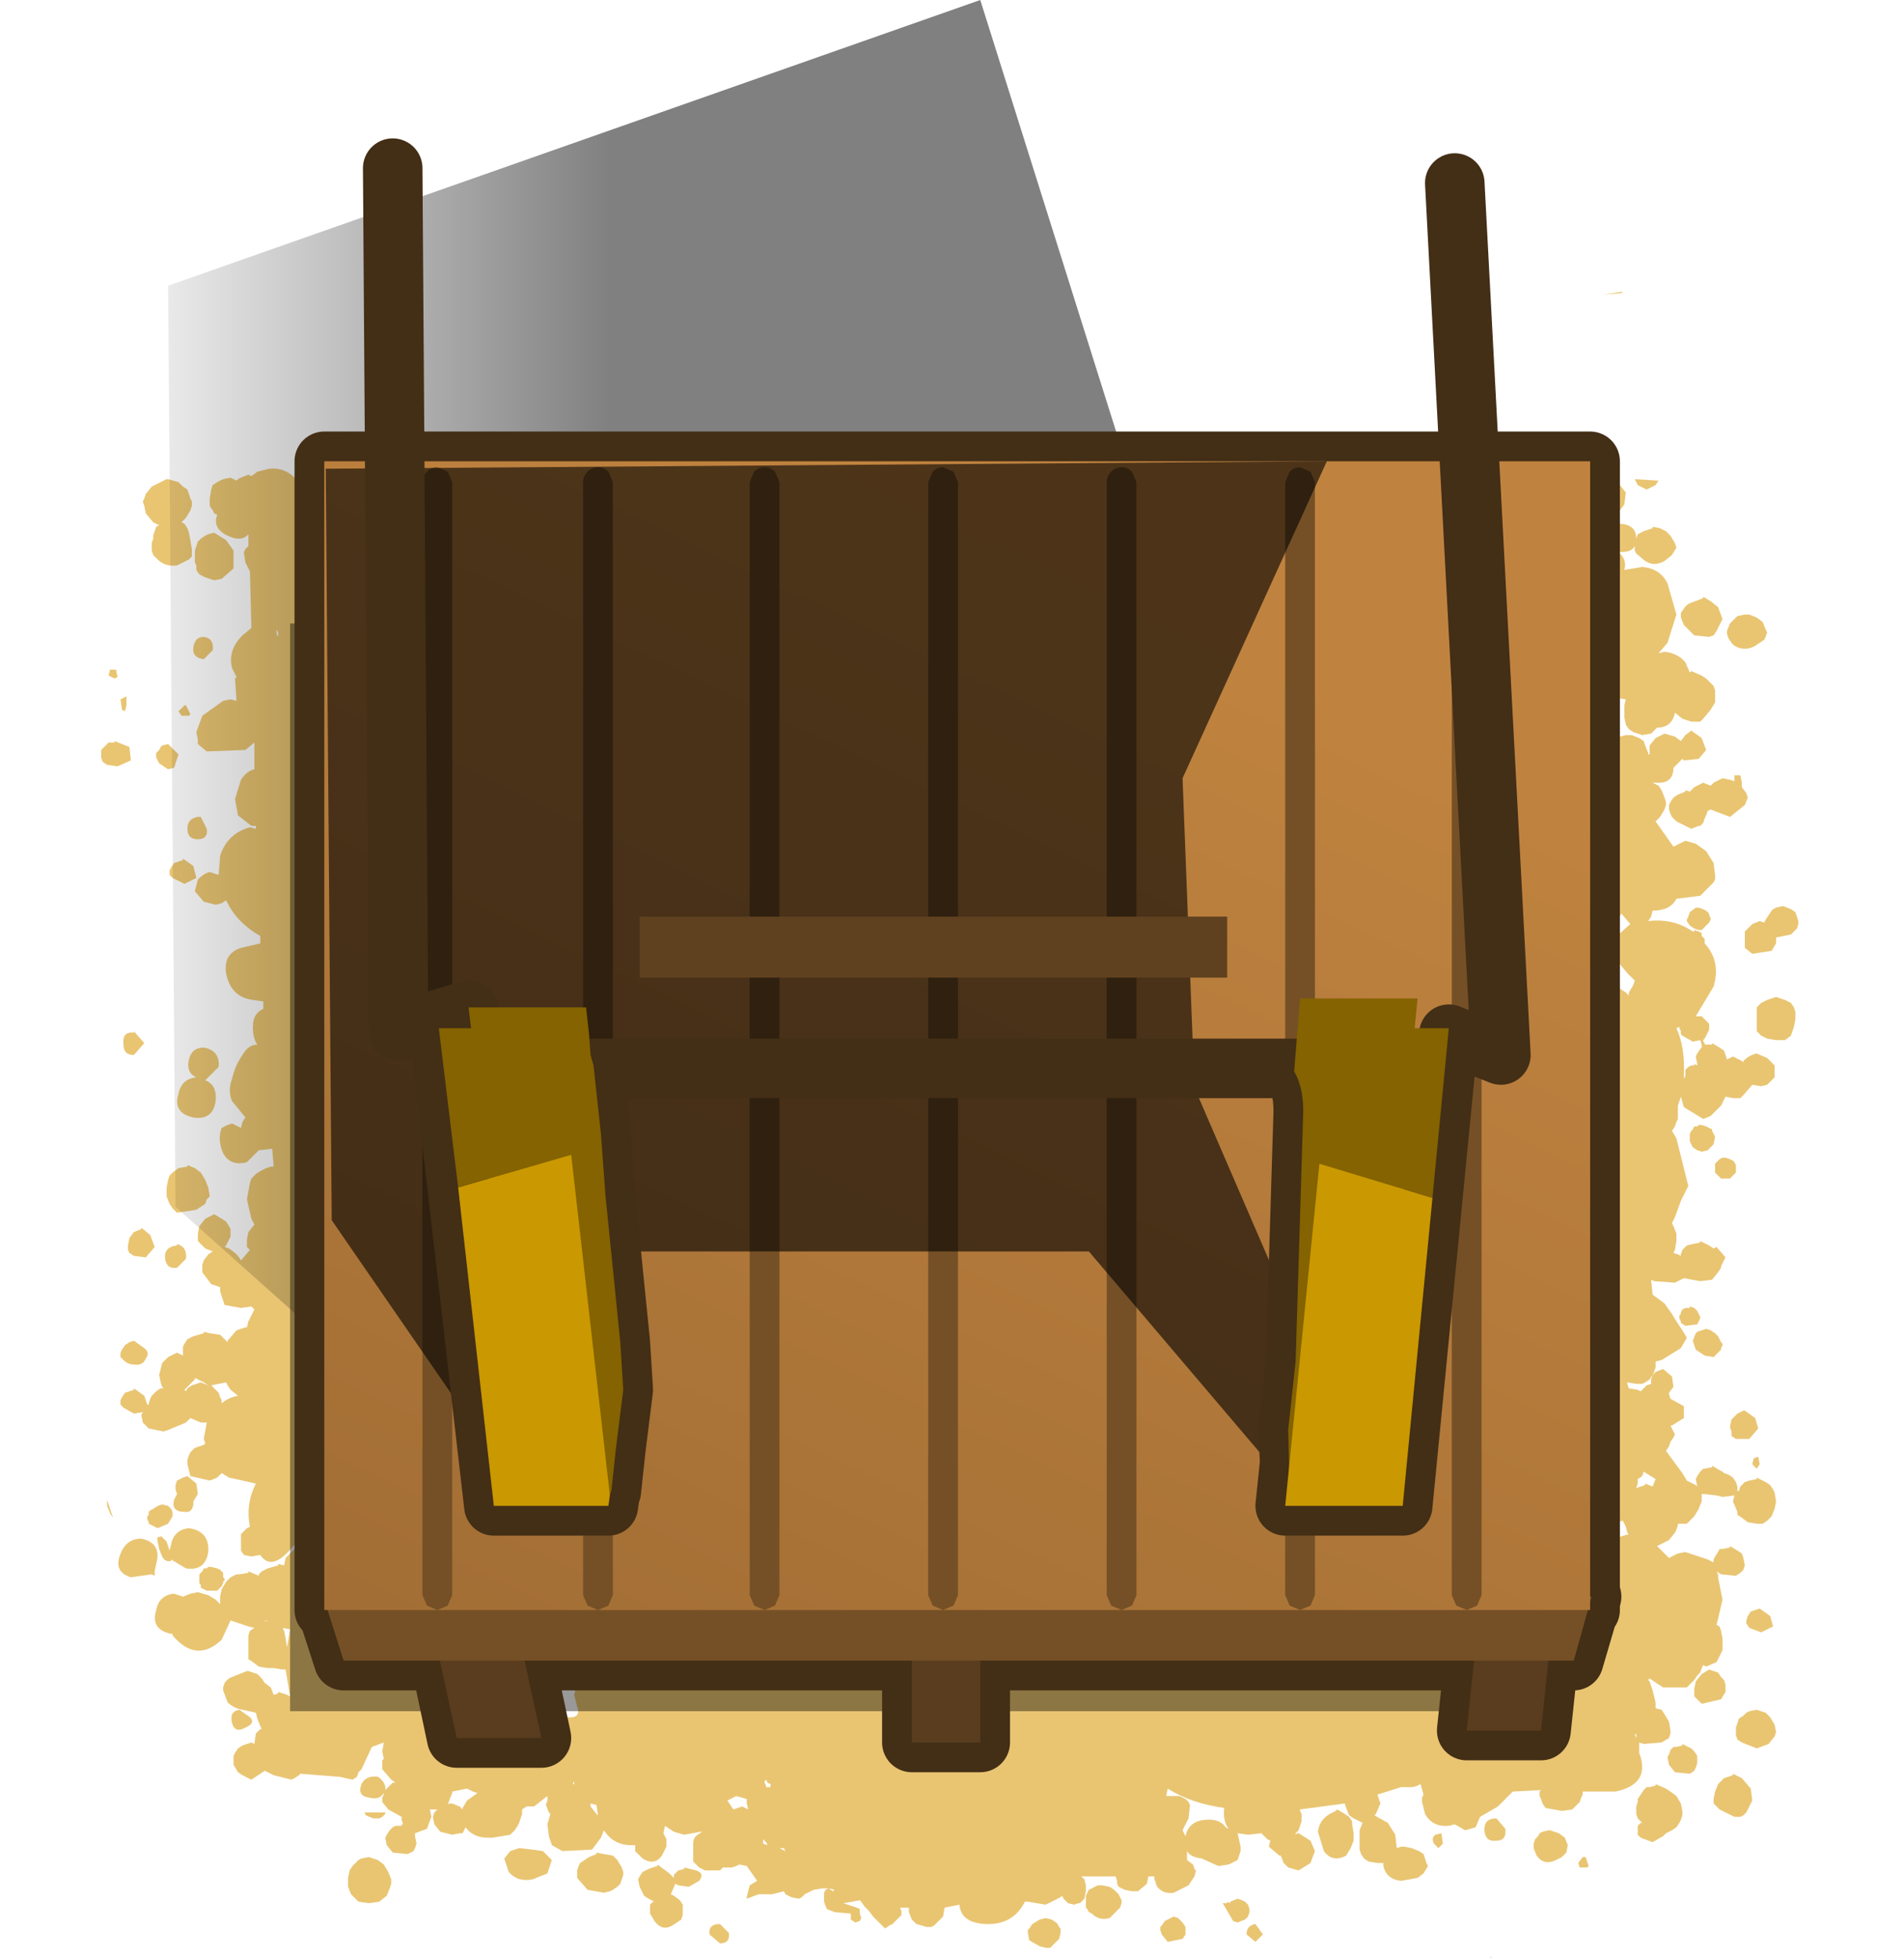 <?xml version="1.0" encoding="UTF-8" standalone="no"?>
<svg xmlns:xlink="http://www.w3.org/1999/xlink" height="65.8px" width="64.0px" xmlns="http://www.w3.org/2000/svg">
  <g transform="matrix(1.0, 0.0, 0.0, 1.0, 0.0, 1.8)">
    <path d="M39.1 61.25 L36.3 61.25 33.15 61.95 Q30.95 62.7 28.7 61.9 L25.75 61.75 Q23.55 62.35 25.35 63.7 L25.8 64.0 0.0 64.0 0.0 0.0 64.0 0.0 64.0 64.0 40.95 64.0 41.0 63.95 Q41.9 62.9 40.95 62.0 40.2 61.3 39.1 61.25" fill="#e9c572" fill-opacity="0.0" fill-rule="evenodd" stroke="none"/>
    <path d="M54.5 8.05 L53.9 8.1 54.55 8.0 54.5 8.05 M55.55 44.4 L55.65 44.3 55.9 44.2 56.2 44.45 56.25 44.8 56.1 45.0 56.1 45.05 56.15 45.2 56.6 45.45 56.6 45.85 56.2 46.1 56.15 46.1 56.3 46.4 56.25 46.5 56.15 46.65 56.1 46.8 56.0 46.95 56.55 47.7 56.7 47.95 56.8 48.0 57.0 48.1 57.05 48.15 57.0 47.9 57.05 47.8 57.15 47.65 57.25 47.55 57.3 47.55 57.55 47.5 57.55 47.45 57.8 47.6 57.9 47.65 57.95 47.7 58.1 47.75 58.25 47.85 58.35 48.0 58.4 48.15 58.4 48.3 58.45 48.3 58.5 48.15 58.65 48.0 58.8 47.95 59.05 47.9 59.05 47.85 59.35 48.0 59.5 48.1 59.6 48.25 59.65 48.35 59.7 48.65 59.65 48.9 59.55 49.15 59.4 49.3 59.25 49.4 59.05 49.4 58.75 49.35 58.55 49.2 58.4 49.1 58.4 49.0 58.25 48.65 58.3 48.45 57.9 48.5 57.7 48.45 57.25 48.4 57.2 48.4 57.2 48.5 57.2 48.65 57.1 48.9 56.95 49.15 56.7 49.4 56.45 49.4 56.4 49.4 56.4 49.45 56.35 49.6 56.3 49.7 56.1 49.95 55.7 50.15 56.1 50.55 56.4 50.4 56.65 50.35 57.25 50.55 57.4 50.6 57.6 50.7 57.6 50.6 57.65 50.5 57.75 50.35 57.8 50.25 57.9 50.25 58.15 50.2 58.15 50.15 58.4 50.3 58.55 50.4 58.6 50.55 58.65 50.8 58.6 50.95 58.5 51.05 58.35 51.15 57.85 51.1 57.7 51.0 57.75 51.1 57.75 51.2 57.9 51.95 57.7 52.8 57.8 52.85 57.85 53.0 57.9 53.25 57.9 53.65 57.7 54.05 57.35 54.2 57.25 54.15 57.2 54.25 57.15 54.4 57.05 54.5 56.95 54.65 56.8 54.8 56.7 54.9 55.9 54.9 55.45 54.6 55.4 54.65 55.45 54.7 55.55 55.0 55.65 55.4 55.65 55.6 55.85 55.65 55.95 55.8 56.1 56.05 56.15 56.35 56.15 56.45 56.1 56.6 55.85 56.75 55.25 56.8 55.1 56.75 55.1 56.95 55.1 57.1 Q55.5 58.15 54.3 58.4 L53.2 58.4 53.2 58.5 53.15 58.6 53.1 58.75 52.85 59.0 52.5 59.05 51.95 58.95 51.85 58.8 51.8 58.65 51.75 58.55 51.75 58.4 51.8 58.35 50.85 58.4 50.35 58.9 49.75 59.25 49.6 59.6 49.25 59.7 48.9 59.5 48.7 59.55 Q48.15 59.6 47.9 59.15 L47.8 58.75 47.8 58.6 47.85 58.5 47.75 58.15 47.65 58.2 47.5 58.25 47.25 58.25 47.1 58.25 46.3 58.5 46.4 58.8 46.25 59.15 46.2 59.2 46.65 59.45 46.9 59.85 46.95 60.3 47.1 60.25 47.2 60.25 47.45 60.3 47.7 60.4 47.85 60.5 47.95 60.8 48.0 60.9 47.85 61.15 47.65 61.3 47.1 61.4 Q46.6 61.35 46.5 60.9 L46.5 60.8 46.3 60.8 46.0 60.75 45.85 60.65 45.75 60.5 45.7 60.35 45.7 60.1 45.7 59.7 45.8 59.45 45.5 59.3 45.35 59.2 45.25 58.95 45.2 58.8 43.7 59.0 43.7 59.05 43.75 59.15 43.75 59.3 43.75 59.4 43.65 59.7 43.55 59.8 43.55 59.85 43.6 59.8 43.65 59.8 44.05 60.05 44.2 60.4 44.05 60.8 43.65 61.05 43.3 60.95 43.15 60.8 43.05 60.55 43.0 60.55 42.65 60.25 42.7 60.05 42.6 60.0 42.45 59.85 42.4 59.8 41.95 59.85 41.6 59.8 41.7 60.25 41.7 60.4 41.6 60.7 41.3 60.85 40.95 60.9 40.4 60.65 Q40.0 60.6 39.9 60.4 L39.9 60.65 39.9 60.7 40.1 60.85 40.15 61.0 40.2 61.05 40.15 61.25 39.95 61.55 39.45 61.8 Q39.1 61.85 38.9 61.6 L38.85 61.5 38.85 61.45 38.8 61.35 38.8 61.3 38.8 61.25 38.6 61.25 38.55 61.5 38.25 61.75 38.05 61.75 37.8 61.7 37.7 61.65 37.6 61.6 37.55 61.5 37.55 61.4 37.5 61.25 36.35 61.25 36.4 61.3 36.45 61.35 36.5 61.55 36.5 61.75 36.45 62.0 36.3 62.15 36.25 62.15 36.1 62.2 35.9 62.15 35.8 62.05 35.75 62.0 35.7 61.9 35.65 61.95 35.15 62.2 34.55 62.1 34.5 62.1 34.45 62.1 Q34.05 62.9 33.1 62.85 32.3 62.8 32.25 62.2 L31.75 62.3 31.7 62.6 31.4 62.9 31.3 62.95 31.15 62.95 30.8 62.85 30.7 62.75 30.65 62.7 30.55 62.45 30.55 62.3 30.25 62.3 30.3 62.4 30.3 62.45 30.3 62.55 30.2 62.65 30.0 62.85 29.9 62.9 29.75 63.0 29.6 62.85 29.35 62.6 29.2 62.4 29.05 62.25 28.95 62.1 28.9 62.05 28.65 62.1 28.35 62.15 28.8 62.3 28.9 62.35 28.9 62.4 28.9 62.5 28.95 62.65 28.9 62.75 28.75 62.8 28.6 62.7 28.6 62.6 28.6 62.5 28.05 62.45 27.8 62.35 27.75 62.25 27.7 62.1 27.7 61.95 27.7 61.9 27.7 61.8 27.75 61.7 27.85 61.65 27.65 61.65 27.35 61.7 27.05 61.85 26.95 61.95 26.85 62.0 26.6 61.95 26.5 61.9 26.4 61.85 26.35 61.75 25.95 61.85 25.5 61.85 25.1 62.0 25.1 61.95 25.2 61.55 25.45 61.4 25.1 60.9 24.85 60.85 24.75 60.9 24.6 60.95 24.3 60.95 24.2 61.05 24.05 61.05 23.7 61.05 23.5 60.95 23.3 60.75 23.3 60.65 23.3 60.4 23.3 60.15 Q23.3 59.95 23.45 59.85 L23.6 59.75 23.55 59.75 23.0 59.85 22.65 59.75 22.35 59.55 22.3 59.8 22.35 59.9 22.4 60.0 22.4 60.15 22.4 60.25 22.25 60.55 Q22.0 60.9 21.6 60.65 L21.35 60.4 21.35 60.3 21.35 60.2 Q20.65 60.25 20.3 59.7 L20.2 59.95 19.9 60.35 18.9 60.4 18.55 60.2 18.45 59.9 18.4 59.5 18.5 59.15 18.45 59.1 18.35 58.85 18.4 58.7 18.4 58.55 17.95 58.9 17.7 58.9 17.55 59.0 17.55 59.15 17.5 59.3 17.45 59.45 17.4 59.55 17.3 59.7 17.15 59.85 16.55 59.95 16.4 59.95 Q15.9 59.95 15.65 59.6 L15.6 59.7 15.55 59.8 15.45 59.8 15.2 59.85 14.8 59.75 14.6 59.5 14.55 59.25 14.6 59.1 14.7 59.0 14.65 59.0 14.45 59.0 14.5 59.25 14.35 59.65 13.95 59.8 13.95 59.9 14.0 60.15 13.95 60.3 13.9 60.4 13.7 60.5 13.2 60.45 13.0 60.2 12.95 59.95 13.0 59.85 13.1 59.7 13.2 59.6 13.3 59.55 13.5 59.55 13.5 59.5 13.55 59.5 13.5 59.35 13.5 59.25 13.05 59.0 12.85 58.75 12.85 58.6 12.9 58.5 12.9 58.45 Q12.75 58.7 12.4 58.6 12.0 58.55 12.15 58.15 12.3 57.85 12.7 57.9 13.0 58.1 12.95 58.4 L12.95 58.35 13.2 58.1 13.3 58.1 13.15 58.0 12.85 57.65 12.85 57.5 12.85 57.35 12.9 57.3 12.85 57.05 12.9 56.75 12.5 56.9 12.15 57.65 12.05 57.75 12.0 57.9 11.85 58.0 11.4 57.9 11.35 57.9 10.1 57.8 10.05 57.85 9.9 57.95 9.8 58.0 9.2 57.85 8.9 57.7 8.45 58.0 8.15 57.85 8.0 57.75 7.85 57.5 7.85 57.2 7.9 57.1 8.0 56.95 8.15 56.85 8.45 56.75 8.55 56.8 8.6 56.45 8.75 56.3 8.8 56.3 8.75 56.2 8.65 55.95 8.6 55.75 8.15 55.65 Q7.85 55.6 7.65 55.4 L7.5 55.0 7.5 54.9 7.55 54.75 Q7.65 54.6 7.8 54.55 L8.3 54.35 8.35 54.35 8.65 54.45 8.8 54.6 8.9 54.75 9.1 54.9 9.2 55.15 9.35 55.1 9.35 55.05 9.65 55.15 9.75 55.2 9.6 54.3 9.5 54.3 9.2 54.25 9.0 54.25 8.7 54.2 8.5 54.05 8.35 53.95 8.35 53.8 8.35 53.65 8.35 53.55 8.35 53.4 8.35 53.25 8.35 53.15 8.4 53.0 8.55 52.9 8.35 52.85 7.75 52.65 7.45 53.3 Q6.6 54.1 5.8 53.15 L5.8 53.1 5.75 53.1 Q5.05 52.95 5.25 52.3 5.35 51.8 5.85 51.75 L6.15 51.85 6.4 51.75 6.65 51.7 7.0 51.8 7.25 51.95 7.4 52.1 7.4 51.85 7.45 51.6 7.6 51.35 7.75 51.2 7.95 51.1 8.05 51.1 8.35 51.05 8.35 51.0 8.7 51.15 8.7 51.1 8.8 51.0 9.0 50.9 9.35 50.8 9.35 50.75 9.55 50.8 9.6 50.55 9.9 50.25 9.95 50.05 9.9 50.1 Q9.15 51.05 8.75 50.45 L8.45 50.5 8.2 50.45 8.1 50.3 8.1 50.2 8.1 49.95 8.1 49.75 8.3 49.55 8.4 49.5 Q8.25 48.75 8.6 48.05 L7.7 47.85 7.45 47.7 7.3 47.85 7.05 47.95 6.4 47.8 6.3 47.4 6.3 47.25 6.35 47.1 6.4 47.0 6.55 46.85 6.85 46.75 6.9 46.7 6.85 46.55 6.95 46.0 6.75 46.0 6.4 45.85 6.25 46.0 5.65 46.25 5.5 46.3 5.0 46.2 4.8 46.0 4.75 45.75 4.8 45.65 4.5 45.7 4.15 45.5 4.05 45.4 4.05 45.25 4.1 45.15 4.2 45.0 4.35 44.95 4.5 44.9 4.5 44.85 4.85 45.1 4.95 45.4 5.0 45.4 5.0 45.35 5.05 45.2 5.1 45.1 5.25 44.95 5.4 44.85 5.5 44.85 5.45 44.8 5.4 44.65 5.35 44.4 5.45 44.0 5.65 43.8 5.95 43.65 6.15 43.75 6.15 43.6 6.15 43.45 6.2 43.35 6.3 43.2 6.5 43.1 6.85 43.0 6.85 42.95 7.05 43.0 7.4 43.05 7.55 43.2 7.65 43.3 7.65 43.25 7.95 42.9 8.1 42.85 8.25 42.8 8.3 42.8 8.35 42.6 8.55 42.2 8.45 42.1 8.1 42.15 7.55 42.05 7.5 41.9 7.45 41.75 7.4 41.6 7.4 41.5 7.4 41.45 7.1 41.35 6.8 40.95 6.8 40.8 6.8 40.7 6.85 40.55 7.0 40.35 7.15 40.25 6.9 40.15 6.65 39.9 6.65 39.8 6.65 39.65 6.7 39.4 6.9 39.15 7.2 39.0 7.45 39.15 7.6 39.25 7.7 39.4 7.75 39.5 7.75 39.65 7.75 39.75 7.6 40.05 7.55 40.1 7.7 40.15 7.9 40.3 8.0 40.4 8.1 40.55 8.4 40.2 8.3 40.1 8.3 39.95 8.3 39.85 8.35 39.6 8.55 39.35 8.45 39.15 8.3 38.5 8.4 37.95 8.45 37.8 8.6 37.65 8.75 37.55 8.95 37.45 9.1 37.4 9.2 37.4 9.15 36.8 8.7 36.85 8.3 37.25 Q7.75 37.4 7.5 36.95 7.3 36.5 7.45 36.1 L7.55 36.05 7.65 36.0 7.8 35.95 8.1 36.1 8.15 35.9 8.25 35.75 7.8 35.2 Q7.65 34.85 7.8 34.45 7.9 34.0 8.15 33.65 8.35 33.3 8.65 33.3 8.5 33.1 8.5 32.7 8.5 32.25 8.85 32.1 L8.85 31.85 8.5 31.8 Q7.75 31.7 7.6 30.9 7.5 30.25 8.1 30.05 L8.75 29.9 8.75 29.65 Q7.95 29.2 7.6 28.45 L7.45 28.55 7.25 28.6 6.85 28.5 6.55 28.15 6.65 27.75 Q6.85 27.55 7.05 27.5 L7.35 27.6 7.4 26.95 Q7.65 26.2 8.4 26.0 L8.6 26.05 8.6 25.95 8.45 25.95 8.0 25.6 7.9 25.05 8.1 24.4 Q8.3 24.1 8.55 24.05 L8.55 23.85 8.55 23.15 8.25 23.4 6.95 23.45 6.65 23.2 6.65 23.05 6.6 22.8 6.8 22.25 7.5 21.75 7.75 21.7 7.95 21.75 7.9 21.0 7.95 20.95 7.8 20.65 Q7.65 20.05 8.15 19.55 L8.45 19.3 8.4 17.4 8.25 17.1 8.2 16.8 8.2 16.75 8.25 16.65 8.35 16.55 8.35 16.15 Q8.1 16.45 7.55 16.15 7.15 15.9 7.3 15.5 L7.2 15.45 7.15 15.35 7.05 15.2 7.05 15.05 7.05 14.95 7.1 14.65 7.15 14.5 7.3 14.4 7.5 14.3 7.75 14.25 7.95 14.35 Q8.05 14.25 8.1 14.25 L8.35 14.15 8.45 14.2 8.65 14.05 9.05 13.95 Q9.55 13.9 9.9 14.25 L10.25 14.75 10.25 14.7 10.35 14.6 10.4 14.55 10.6 14.55 10.6 14.5 10.75 14.55 10.95 14.6 11.05 14.7 Q11.1 14.2 11.6 14.2 12.1 14.3 12.2 14.8 L21.35 14.1 26.1 13.85 Q37.55 13.85 48.95 14.15 L48.95 14.05 48.5 13.7 48.45 13.3 Q48.7 12.85 49.2 12.8 L49.65 12.75 49.9 12.85 50.05 12.95 50.2 13.15 50.25 13.3 50.25 13.4 Q50.55 13.5 50.65 13.75 50.85 13.6 51.05 13.6 51.15 13.45 51.35 13.45 L51.8 13.75 52.05 13.7 Q52.65 13.8 52.7 14.25 L53.05 14.25 52.95 13.95 Q53.0 13.6 53.35 13.5 L53.6 13.45 54.0 13.65 54.2 14.0 54.25 14.35 54.45 14.5 54.65 14.75 54.6 15.15 54.45 15.35 54.35 15.4 54.3 15.45 54.2 15.45 54.15 15.45 54.05 15.45 54.1 15.5 54.15 15.55 54.15 15.7 54.1 15.85 54.1 16.05 Q54.2 15.8 54.5 15.8 55.0 15.85 55.0 16.3 L55.05 16.15 55.25 16.05 55.55 15.95 55.55 15.9 55.8 15.95 56.0 16.05 56.15 16.2 56.3 16.45 56.35 16.6 56.2 16.85 55.95 17.05 Q55.6 17.25 55.3 17.05 L55.0 16.8 54.95 16.7 54.95 16.55 Q54.85 16.75 54.5 16.75 L54.4 16.75 Q54.7 17.0 54.6 17.35 L55.2 17.25 Q55.8 17.3 56.05 17.8 L56.35 18.85 56.05 19.8 55.75 20.15 55.95 20.1 Q56.4 20.15 56.65 20.45 L56.8 20.8 56.85 20.75 57.2 20.9 57.35 21.0 57.5 21.15 57.6 21.25 57.65 21.4 57.65 21.55 57.65 21.65 57.65 21.8 57.5 22.05 57.25 22.35 57.15 22.45 56.85 22.45 56.55 22.35 56.3 22.15 Q56.2 22.65 55.7 22.65 L55.65 22.7 55.5 22.85 55.2 22.9 54.9 22.8 54.75 22.7 54.65 22.55 54.6 22.3 54.6 21.9 54.65 21.7 54.3 21.65 54.1 21.6 54.2 23.25 54.2 23.2 54.25 23.05 54.35 23.0 54.45 22.95 54.65 22.9 54.85 22.9 55.1 23.0 55.25 23.1 55.3 23.25 55.4 23.5 55.4 23.55 55.45 23.55 55.45 23.25 55.65 23.0 55.95 22.85 56.3 22.95 56.5 23.1 56.65 22.9 56.85 22.75 57.2 23.0 57.35 23.4 57.1 23.7 56.6 23.75 56.55 23.7 56.5 23.75 56.3 23.95 56.25 24.0 Q56.25 24.55 55.65 24.5 L55.55 24.5 55.75 24.6 55.85 24.75 55.95 25.0 56.0 25.15 56.0 25.25 55.95 25.4 55.8 25.65 55.65 25.8 56.25 26.65 56.65 26.45 57.0 26.55 57.35 26.8 57.6 27.2 57.65 27.6 57.65 27.75 57.6 27.85 57.15 28.3 56.35 28.4 Q56.15 28.8 55.55 28.8 L55.5 29.0 55.4 29.15 Q56.25 29.05 56.9 29.5 L56.95 29.5 56.95 29.45 57.1 29.5 57.2 29.55 57.2 29.65 57.3 29.75 57.3 29.9 Q57.85 30.5 57.6 31.35 L57.0 32.35 57.05 32.35 57.2 32.35 57.3 32.45 57.35 32.5 57.4 32.55 57.45 32.6 57.45 32.65 57.45 32.75 57.45 32.8 57.4 32.9 57.3 33.1 57.25 33.15 57.25 33.2 57.3 33.25 57.3 33.3 57.55 33.3 57.55 33.25 57.8 33.4 57.95 33.5 58.0 33.65 58.05 33.8 58.25 33.7 58.55 33.85 58.6 33.9 58.6 33.85 Q58.8 33.65 59.05 33.6 L59.4 33.75 59.65 34.0 59.65 34.4 59.4 34.65 59.2 34.7 58.9 34.65 58.6 35.0 58.5 35.1 58.25 35.1 58.0 35.05 57.85 35.35 57.5 35.7 57.25 35.8 56.6 35.4 56.5 35.05 56.4 35.35 56.4 35.4 56.4 35.5 56.4 35.65 56.4 35.8 56.35 35.9 56.3 36.05 56.2 36.2 56.35 36.45 56.6 37.45 56.75 38.05 56.5 38.55 56.3 39.1 56.2 39.3 56.25 39.4 56.35 39.65 56.35 39.9 56.3 40.2 56.25 40.3 56.4 40.35 56.5 40.4 56.5 40.35 56.55 40.2 56.7 40.05 56.9 40.0 57.15 39.95 57.15 39.9 57.45 40.05 57.6 40.15 57.7 40.1 58.0 40.45 57.85 40.75 57.85 40.8 57.75 40.95 57.55 41.2 57.15 41.25 56.6 41.15 56.3 41.3 55.6 41.25 55.5 41.2 55.55 41.7 55.95 42.0 56.2 42.35 56.35 42.6 56.55 42.9 56.7 43.15 56.5 43.5 55.85 43.9 55.65 43.95 55.65 44.0 55.65 44.15 55.6 44.3 55.55 44.4 55.45 44.55 55.3 44.65 55.2 44.7 55.0 44.7 54.7 44.65 54.7 44.7 54.75 44.85 55.05 44.9 55.15 44.95 55.35 44.75 55.5 44.7 55.5 44.55 55.55 44.4 M57.5 18.4 L57.75 18.6 57.9 19.0 57.7 19.4 57.6 19.55 57.45 19.6 56.95 19.55 56.6 19.2 56.5 18.95 56.5 18.8 56.6 18.65 Q56.7 18.5 56.85 18.45 L57.25 18.3 57.25 18.25 57.5 18.4 M53.75 14.95 L53.75 14.75 53.6 14.75 53.65 15.25 53.8 15.35 53.9 15.35 53.85 15.3 53.8 15.25 53.75 15.1 53.75 14.95 M54.95 14.3 L55.75 14.35 55.65 14.5 55.35 14.65 55.05 14.5 55.0 14.4 54.95 14.3 M53.7 16.55 L54.1 16.6 54.05 16.25 54.0 16.3 53.9 16.35 53.8 16.4 53.7 16.45 53.7 16.55 M59.25 19.1 L59.35 19.35 59.4 19.45 59.35 19.6 59.3 19.7 59.0 19.9 Q58.65 20.1 58.3 19.9 L58.2 19.8 58.1 19.65 58.05 19.5 58.05 19.4 58.15 19.15 58.4 18.9 58.65 18.85 58.8 18.85 59.05 18.95 59.25 19.1 M58.15 24.4 L58.3 24.45 58.3 24.25 58.5 24.25 58.55 24.5 58.55 24.65 58.7 24.85 58.75 25.0 58.65 25.25 58.15 25.65 57.5 25.4 57.4 25.45 57.35 25.6 57.3 25.7 57.25 25.85 57.15 25.95 57.1 25.95 56.85 26.05 56.55 25.9 56.35 25.8 56.2 25.65 56.15 25.55 56.1 25.4 56.1 25.25 56.15 25.15 56.25 25.0 56.4 24.9 56.65 24.8 56.65 24.75 56.8 24.8 56.95 24.65 57.25 24.5 57.5 24.6 57.6 24.5 57.9 24.35 58.15 24.4 M57.45 28.9 L57.45 28.95 57.5 29.05 57.5 29.1 57.45 29.2 57.35 29.3 57.2 29.45 57.1 29.45 56.95 29.4 56.8 29.3 56.7 29.15 56.7 29.1 56.75 29.0 56.8 28.85 57.0 28.7 57.1 28.7 57.25 28.75 57.35 28.8 57.4 28.85 57.45 28.9 M59.95 28.65 L60.2 28.75 60.35 28.85 60.4 29.0 60.45 29.15 60.45 29.25 60.4 29.4 60.2 29.6 59.7 29.7 59.7 29.75 59.7 29.9 59.55 30.15 58.9 30.25 58.65 30.05 58.65 29.9 58.65 29.75 58.65 29.5 58.9 29.25 59.15 29.15 59.3 29.2 59.35 29.1 59.45 28.95 59.55 28.8 59.6 28.75 59.7 28.7 59.9 28.65 59.95 28.65 M54.5 28.9 L54.3 29.2 54.3 30.25 54.3 30.2 Q54.25 29.95 54.35 29.65 L54.8 29.25 54.5 28.9 M54.3 30.7 L54.25 30.85 54.25 31.3 54.35 31.35 54.65 31.55 54.75 31.65 54.75 31.55 54.9 31.3 54.95 31.15 54.7 30.9 54.45 30.6 54.35 30.45 54.3 30.7 M60.35 32.45 L60.3 32.7 60.2 33.0 60.0 33.15 59.7 33.15 59.4 33.1 59.2 33.0 59.05 32.85 59.05 32.7 59.05 32.6 59.05 32.45 59.05 32.3 59.05 32.2 59.05 32.05 59.2 31.9 59.4 31.8 59.7 31.7 60.0 31.8 60.2 31.9 60.3 32.05 60.35 32.2 60.35 32.45 M56.45 32.75 L56.45 32.7 56.35 32.75 Q56.65 33.4 56.6 34.35 L56.6 34.45 56.65 34.35 56.65 34.15 56.75 34.05 56.85 34.0 56.95 34.0 56.95 33.95 57.05 34.0 57.05 33.95 57.0 33.7 57.05 33.6 57.15 33.45 57.2 33.4 57.2 33.3 57.15 33.15 56.9 33.2 56.55 33.0 56.5 32.95 56.5 32.85 56.45 32.75 M56.85 36.2 L56.9 36.15 56.95 36.05 57.05 36.05 57.1 36.0 57.2 36.0 57.35 36.05 57.45 36.1 57.55 36.15 57.55 36.2 57.65 36.4 57.6 36.65 57.4 36.85 57.2 36.9 57.05 36.85 56.9 36.75 56.8 36.55 56.8 36.3 56.85 36.2 M58.0 37.1 L58.15 37.15 58.25 37.2 58.3 37.25 58.35 37.35 58.35 37.45 58.35 37.5 58.35 37.6 58.15 37.8 57.85 37.8 57.75 37.7 57.65 37.6 57.65 37.45 57.65 37.35 57.65 37.3 57.7 37.25 57.8 37.15 57.9 37.1 58.0 37.1 M56.5 42.3 L56.55 42.2 56.65 42.15 56.8 42.15 56.8 42.1 56.95 42.15 57.05 42.25 57.1 42.35 57.15 42.45 57.15 42.5 57.05 42.7 56.65 42.75 56.5 42.65 56.5 42.6 56.45 42.5 56.45 42.4 56.5 42.35 56.5 42.3 M57.35 42.85 L57.5 42.9 57.65 43.0 57.75 43.1 57.85 43.3 57.9 43.35 57.9 43.4 57.85 43.5 57.85 43.55 57.8 43.6 57.7 43.7 57.6 43.8 57.3 43.75 57.0 43.55 56.9 43.25 57.0 43.0 57.05 42.95 57.2 42.9 57.35 42.85 M53.95 39.85 L53.95 40.1 54.25 39.9 53.95 39.85 M53.95 43.8 L53.95 44.5 54.2 44.4 54.1 44.25 54.1 44.1 54.1 43.95 54.0 43.85 53.95 43.8 M55.05 47.95 L55.05 48.05 55.0 48.2 55.3 48.1 55.3 48.05 55.55 48.15 55.65 47.9 55.25 47.65 55.2 47.8 55.05 47.9 55.05 47.95 M54.15 49.4 L54.15 49.65 54.2 49.8 54.4 49.85 54.75 49.75 54.7 49.7 54.65 49.5 54.55 49.3 54.15 49.4 M59.0 45.85 L59.1 46.2 58.8 46.55 58.35 46.55 58.2 46.45 58.2 46.3 58.15 46.15 58.2 45.9 58.4 45.7 58.6 45.6 58.65 45.6 59.0 45.85 M59.15 47.4 L59.05 47.55 58.9 47.4 58.95 47.2 59.1 47.15 59.15 47.4 M6.0 14.4 L6.15 14.55 6.3 14.65 6.4 14.95 6.45 15.05 6.45 15.2 6.4 15.35 6.25 15.6 6.1 15.75 6.2 15.8 6.3 15.95 6.35 16.1 6.4 16.35 6.45 16.65 6.45 16.9 6.35 17.0 5.95 17.2 Q5.55 17.25 5.3 17.0 L5.15 16.85 5.1 16.7 5.1 16.6 5.1 16.45 5.15 16.3 5.15 16.2 5.2 16.05 5.25 15.9 5.35 15.85 5.15 15.75 4.9 15.45 4.85 15.2 4.8 15.05 4.85 14.95 4.9 14.8 5.1 14.55 5.6 14.3 5.65 14.3 6.0 14.4 M7.2 16.1 L7.6 16.35 7.85 16.7 7.85 17.3 7.45 17.65 7.2 17.7 6.9 17.6 6.7 17.5 6.6 17.35 6.6 17.2 6.55 17.1 6.55 16.95 6.55 16.8 6.55 16.7 6.6 16.55 6.65 16.4 6.75 16.3 6.9 16.2 7.0 16.15 7.2 16.1 M3.7 20.7 L3.9 20.7 3.95 20.95 3.85 21.0 3.65 20.9 3.7 20.7 M3.85 23.1 L4.35 23.3 4.4 23.75 3.95 23.95 3.6 23.9 3.45 23.8 3.4 23.65 3.4 23.5 3.4 23.4 3.55 23.25 3.65 23.15 3.85 23.15 3.85 23.1 M4.1 22.05 L4.05 21.7 4.25 21.6 4.25 21.9 4.2 22.1 4.1 22.05 M9.3 19.35 L9.3 19.5 9.35 19.6 9.35 19.45 9.3 19.35 M7.15 20.05 L6.85 20.35 Q6.45 20.3 6.5 19.95 6.55 19.6 6.85 19.6 7.2 19.65 7.15 20.05 M6.35 22.25 L6.1 22.25 6.0 22.1 6.2 21.9 6.25 21.9 6.4 22.2 6.35 22.25 M5.85 24.0 L5.65 24.05 5.35 23.85 5.25 23.65 5.25 23.5 5.35 23.4 5.4 23.3 5.45 23.25 5.65 23.2 6.0 23.55 5.85 24.0 M6.75 25.65 L6.95 26.05 Q7.0 26.4 6.65 26.4 6.3 26.4 6.3 26.05 6.3 25.7 6.65 25.65 L6.75 25.65 M6.15 27.05 L6.5 27.3 6.6 27.7 6.2 27.9 5.8 27.7 5.7 27.6 5.7 27.45 5.75 27.35 5.85 27.2 6.0 27.15 6.15 27.1 6.15 27.05 M4.85 33.25 L4.5 33.65 Q4.15 33.65 4.15 33.3 4.1 32.85 4.5 32.9 L4.5 32.85 4.85 33.25 M6.85 33.4 Q7.4 33.5 7.35 34.05 L6.9 34.5 Q7.3 34.65 7.25 35.2 7.15 35.85 6.5 35.75 5.8 35.6 6.0 34.95 6.1 34.45 6.6 34.4 6.25 34.25 6.35 33.8 6.45 33.4 6.85 33.4 M6.9 38.65 L6.6 38.85 5.95 38.95 5.8 38.8 5.7 38.65 5.6 38.4 5.6 38.1 5.65 37.85 5.7 37.7 5.8 37.6 6.0 37.45 6.3 37.4 6.3 37.35 6.55 37.45 6.75 37.6 6.9 37.85 7.0 38.1 7.05 38.4 6.95 38.5 6.9 38.65 M5.95 40.0 Q6.3 40.1 6.25 40.5 L5.95 40.8 Q5.6 40.85 5.55 40.5 5.5 40.1 5.95 40.05 L5.95 40.0 M5.05 39.7 L5.2 40.1 4.9 40.45 4.5 40.4 4.35 40.3 4.3 40.2 4.3 40.05 4.35 39.8 4.5 39.6 4.75 39.5 4.75 39.45 5.05 39.7 M4.5 43.25 L4.85 43.5 Q5.05 43.65 4.9 43.85 4.8 44.1 4.5 44.05 4.3 44.05 4.15 43.9 L4.05 43.8 4.05 43.65 4.1 43.55 4.2 43.4 4.35 43.3 4.5 43.25 M3.7 49.05 L3.6 48.8 3.6 48.75 3.6 48.6 3.8 49.2 3.7 49.05 M5.0 49.1 L5.0 49.0 5.05 48.95 5.15 48.9 5.3 48.8 5.45 48.75 5.65 48.8 5.7 48.85 5.75 48.9 5.8 49.0 5.8 49.05 5.8 49.15 5.65 49.4 5.3 49.55 5.0 49.4 5.0 49.35 4.95 49.25 4.95 49.15 5.0 49.1 M7.6 44.65 L7.1 44.75 7.25 44.9 7.35 45.0 7.4 45.15 7.45 45.25 7.45 45.35 Q7.7 45.15 8.0 45.1 L7.75 44.9 7.65 44.75 7.6 44.65 M6.75 44.65 L7.0 44.75 6.85 44.65 6.55 44.5 6.55 44.55 6.35 44.75 6.2 44.9 6.25 44.95 6.3 44.85 6.45 44.75 6.75 44.65 M6.15 47.85 L6.3 47.8 6.6 48.05 6.65 48.4 6.5 48.65 6.5 48.75 Q6.45 49.05 6.2 49.0 5.75 49.0 5.85 48.6 L5.95 48.4 5.9 48.25 5.9 48.1 5.95 47.95 6.05 47.9 6.15 47.85 M37.6 52.7 L37.7 52.65 37.6 52.7 M39.2 58.55 L39.35 58.55 39.5 58.55 39.65 58.55 39.85 58.65 39.95 58.75 40.0 58.85 39.95 59.3 39.75 59.7 39.85 59.9 Q39.95 59.4 40.5 59.35 41.0 59.3 41.2 59.6 L41.3 59.65 Q41.1 59.4 41.15 58.95 40.05 58.8 39.25 58.3 L39.2 58.55 M36.6 61.7 L36.7 61.65 36.8 61.6 36.9 61.55 37.05 61.55 37.3 61.6 37.45 61.7 37.6 61.85 37.7 62.05 37.7 62.15 37.65 62.3 37.3 62.65 Q36.95 62.75 36.7 62.5 L36.6 62.45 36.55 62.35 36.5 62.3 36.5 62.2 36.5 62.1 36.5 62.05 36.5 61.95 36.5 61.9 36.55 61.8 36.6 61.7 M20.85 53.65 L18.0 54.4 16.1 54.55 16.05 54.55 16.05 54.75 Q15.95 55.45 15.3 55.3 14.6 55.2 14.75 54.5 L14.85 54.3 14.7 54.25 14.7 54.3 14.6 54.4 14.5 54.5 14.35 54.5 14.15 54.4 13.95 54.25 13.9 54.1 13.7 54.05 13.7 54.1 13.65 54.25 13.6 54.3 13.55 54.35 13.5 54.4 13.45 54.45 13.2 54.5 12.8 54.4 12.55 54.25 12.5 54.05 12.45 54.4 13.25 54.85 13.25 54.8 13.65 54.7 14.3 54.85 Q14.7 54.95 14.9 55.35 L14.95 56.15 14.85 56.45 15.0 56.65 15.1 56.6 15.6 56.45 15.95 56.55 16.2 56.7 16.25 56.65 Q16.4 56.45 16.7 56.5 L16.7 56.45 17.05 56.6 17.2 56.7 17.3 56.8 17.4 56.7 17.4 56.55 17.4 56.45 16.95 56.5 16.75 56.35 16.65 56.25 16.55 56.1 16.5 55.85 16.5 55.55 16.55 55.3 16.55 55.15 16.7 55.05 16.9 54.9 17.25 54.8 17.6 54.8 17.95 54.9 18.1 55.0 18.15 55.0 18.4 55.1 18.6 55.2 18.75 55.35 18.85 55.45 18.95 55.6 19.0 55.75 19.05 55.85 19.05 55.9 Q19.55 55.95 19.4 55.55 L19.3 55.15 19.35 54.95 19.3 54.9 19.3 54.7 19.35 54.65 19.35 54.6 19.45 54.5 19.55 54.45 19.65 54.45 19.85 54.25 Q20.25 53.9 20.85 53.8 L20.85 53.65 M20.35 50.6 L21.55 50.6 20.4 50.5 20.3 50.55 20.35 50.6 M24.75 58.55 L24.45 58.7 24.65 59.0 24.95 58.9 25.15 59.0 25.1 58.8 25.1 58.65 24.75 58.55 M20.95 61.1 L20.95 61.2 20.9 61.35 20.85 61.5 20.75 61.6 20.6 61.7 20.5 61.75 20.3 61.8 19.75 61.7 19.4 61.3 19.4 61.2 19.4 61.05 19.45 60.9 19.5 60.8 19.8 60.6 20.05 60.5 20.05 60.45 20.3 60.5 20.6 60.55 20.75 60.7 20.9 60.95 20.95 61.1 M21.5 61.25 L21.6 61.1 21.8 61.0 22.1 60.9 22.1 60.85 22.5 61.15 22.65 61.3 22.65 61.2 22.8 61.05 23.0 61.0 23.0 60.95 23.4 61.05 Q23.7 61.15 23.5 61.4 L23.15 61.6 22.8 61.55 22.7 61.5 22.55 61.85 22.65 61.9 22.85 62.05 22.95 62.2 22.95 62.45 22.95 62.55 22.9 62.7 22.6 62.9 Q22.25 63.1 22.0 62.75 L21.85 62.5 21.85 62.35 21.85 62.2 21.95 62.1 22.0 62.1 21.8 62.0 21.65 61.9 21.5 61.6 21.45 61.35 21.5 61.25 M25.75 58.0 L25.7 58.05 25.7 58.1 25.75 58.2 25.75 58.25 25.9 58.25 25.9 58.15 25.8 58.1 25.75 58.0 M26.35 60.3 L26.2 60.3 26.4 60.4 26.35 60.3 M25.65 60.0 L25.65 60.15 25.8 60.2 25.75 60.1 25.65 60.0 M28.0 61.75 L28.05 61.7 27.85 61.65 28.0 61.75 M29.7 62.2 L29.8 62.2 29.7 62.2 M24.5 63.15 Q24.55 63.5 24.2 63.5 L23.85 63.2 Q23.8 62.85 24.2 62.85 L24.5 63.15 M39.6 62.65 L39.75 62.8 39.85 62.95 39.85 63.1 39.85 63.2 39.75 63.35 39.25 63.45 39.05 63.2 39.0 63.05 39.0 62.95 39.05 62.9 39.15 62.75 39.45 62.6 39.6 62.65 M35.6 63.35 L35.5 63.45 35.3 63.65 35.15 63.65 34.95 63.6 34.6 63.4 34.55 63.15 34.55 63.05 34.6 63.0 34.7 62.85 34.95 62.7 35.15 62.65 35.35 62.7 35.5 62.8 35.55 62.85 35.6 62.95 35.65 63.0 35.65 63.1 35.65 63.15 35.6 63.35 M12.25 59.1 L12.95 59.1 12.95 59.15 12.9 59.2 12.85 59.25 12.75 59.3 12.65 59.3 12.55 59.3 12.3 59.2 12.25 59.1 M11.7 61.6 L11.7 61.3 11.75 61.05 11.85 60.9 11.95 60.8 12.05 60.7 12.15 60.65 12.4 60.6 12.7 60.7 12.9 60.85 13.05 61.1 13.15 61.35 13.15 61.5 13.1 61.65 13.0 61.9 12.75 62.1 12.4 62.15 12.05 62.1 11.9 61.95 11.8 61.85 11.7 61.6 M15.1 58.8 L15.2 58.8 15.45 58.9 15.55 59.0 15.55 58.95 15.7 58.7 16.05 58.45 15.9 58.4 15.8 58.35 15.7 58.3 15.2 58.4 15.2 58.45 15.1 58.7 15.05 58.85 15.1 58.8 M19.3 58.05 L19.25 58.15 19.3 58.15 19.3 58.05 M16.95 60.65 L17.15 60.4 17.45 60.3 17.9 60.35 18.25 60.4 18.55 60.7 18.4 61.15 17.9 61.35 Q17.4 61.45 17.1 61.1 L16.95 60.65 M20.05 58.85 L19.85 58.8 19.85 58.9 20.05 59.15 20.1 59.2 20.05 58.85 M7.0 50.35 Q6.9 51.0 6.25 50.9 L5.75 50.6 5.75 50.65 Q5.55 50.7 5.45 50.5 L5.35 50.25 5.3 50.0 Q5.25 49.8 5.4 49.85 L5.4 49.8 5.6 50.0 5.65 50.15 5.7 50.3 5.75 50.1 Q5.85 49.6 6.35 49.55 7.05 49.65 7.0 50.35 M7.45 51.0 L7.5 51.05 7.5 51.1 7.5 51.2 7.55 51.25 7.55 51.3 7.5 51.35 7.5 51.4 7.45 51.5 7.4 51.55 7.35 51.6 7.3 51.65 7.25 51.65 7.1 51.65 6.95 51.65 6.75 51.55 6.75 51.45 6.7 51.4 6.7 51.3 6.7 51.2 6.7 51.1 6.75 51.05 6.8 51.0 6.85 50.9 6.95 50.9 7.0 50.85 7.1 50.85 7.3 50.9 7.4 50.95 7.45 51.0 M5.2 51.0 L5.2 51.05 5.2 51.15 5.1 51.1 4.4 51.2 Q3.75 51.0 4.1 50.3 4.3 49.9 4.75 49.9 5.45 50.05 5.25 50.75 L5.2 51.0 M8.95 52.65 L8.85 52.7 9.0 52.65 8.95 52.65 M9.6 53.25 L9.65 53.55 9.75 52.95 9.5 52.9 9.55 53.0 9.6 53.25 M8.25 56.25 Q7.9 56.45 7.8 56.1 7.7 55.7 8.05 55.65 L8.4 55.9 Q8.6 56.1 8.25 56.25 M59.15 52.25 L59.5 52.5 59.6 52.85 59.2 53.05 58.8 52.9 58.7 52.75 58.7 52.65 58.75 52.5 58.85 52.35 59.0 52.3 59.15 52.25 M56.95 55.05 L56.95 54.95 57.0 54.7 57.2 54.45 57.45 54.3 57.75 54.4 57.85 54.55 57.95 54.65 58.0 54.8 58.0 54.95 58.0 55.05 57.85 55.3 57.2 55.45 56.95 55.2 56.95 55.05 M52.65 52.45 L52.25 52.65 52.25 52.85 52.3 52.75 52.55 52.6 52.65 52.6 52.85 52.65 52.95 52.7 53.0 52.75 53.05 52.85 53.1 52.95 53.15 53.15 53.05 53.4 52.85 53.6 52.35 53.55 52.15 53.1 52.15 53.05 51.9 53.2 51.65 53.2 51.05 53.35 50.55 53.0 49.75 52.95 49.35 52.95 49.45 53.35 Q49.65 53.05 50.0 53.05 50.7 53.15 50.65 53.8 50.55 54.5 49.9 54.35 49.35 54.25 49.35 53.8 L49.0 54.0 49.05 54.35 49.25 54.4 Q50.0 54.5 50.35 55.1 L50.5 55.4 50.8 55.25 51.05 55.2 51.3 55.25 51.55 55.35 51.75 55.5 51.95 55.75 52.1 56.1 Q52.45 56.15 52.7 56.35 L52.7 56.25 52.7 56.1 52.65 56.05 52.5 55.9 52.4 55.8 52.35 55.65 52.35 55.5 52.35 55.4 52.35 55.1 52.4 54.85 52.5 54.7 52.6 54.6 52.75 54.5 Q52.95 54.1 53.35 54.05 L53.35 54.0 Q53.3 53.65 53.55 53.35 L53.6 53.3 53.6 53.1 53.1 52.5 52.65 52.45 M55.0 56.6 L55.0 56.45 54.95 56.5 55.0 56.6 M55.15 58.5 L55.25 58.35 55.35 58.25 55.45 58.25 55.65 58.2 55.65 58.15 56.0 58.3 56.15 58.4 56.35 58.55 56.5 58.8 56.55 59.05 56.55 59.2 56.5 59.35 56.45 59.45 56.35 59.6 56.2 59.7 56.0 59.8 55.9 59.9 55.55 60.1 55.15 59.95 55.05 59.85 55.05 59.7 55.05 59.55 55.15 59.45 55.2 59.45 55.15 59.4 55.05 59.3 55.0 59.15 55.0 59.0 55.0 58.9 55.05 58.75 55.05 58.65 55.15 58.5 M52.1 59.7 L52.4 59.8 52.6 59.95 52.7 60.2 52.65 60.45 52.5 60.6 52.3 60.7 Q51.9 60.9 51.65 60.55 L51.55 60.3 51.55 60.15 51.6 60.0 51.7 59.9 51.75 59.8 51.85 59.75 52.05 59.7 52.1 59.7 M53.05 60.8 L53.2 60.6 53.3 60.6 53.4 60.9 53.35 60.95 53.1 60.95 53.05 60.8 M59.65 56.55 L59.45 56.8 59.05 56.95 58.55 56.75 58.4 56.65 58.35 56.5 58.35 56.35 58.35 56.25 58.4 56.1 58.45 55.95 58.6 55.85 58.7 55.75 58.8 55.7 59.05 55.65 59.35 55.75 59.5 55.9 59.65 56.15 59.7 56.4 59.65 56.55 M58.55 57.95 L58.85 58.3 58.9 58.7 58.7 59.1 58.6 59.2 58.5 59.25 58.3 59.25 57.8 59.0 57.6 58.8 57.6 58.65 57.65 58.4 57.75 58.15 57.95 57.95 58.25 57.85 58.25 57.8 58.55 57.95 M56.25 56.9 L56.35 56.9 56.55 56.85 56.55 56.8 56.85 56.95 56.95 57.05 57.05 57.2 57.05 57.45 57.0 57.6 56.95 57.7 56.8 57.8 56.3 57.75 56.1 57.5 56.05 57.25 56.1 57.15 56.15 57.0 56.25 56.9 M48.1 53.0 L48.1 53.1 48.2 53.15 48.25 53.0 48.1 53.0 M40.8 52.8 L40.45 53.2 41.7 53.15 40.8 52.8 M45.45 59.5 L45.5 59.8 45.5 60.05 45.4 60.3 45.25 60.55 45.15 60.6 Q44.75 60.75 44.5 60.4 L44.3 59.75 Q44.35 59.35 44.7 59.15 L44.9 59.05 44.95 59.0 45.2 59.15 45.35 59.25 45.45 59.4 45.45 59.5 M50.3 59.3 L50.6 59.65 Q50.65 60.05 50.3 60.05 49.95 60.1 49.9 59.75 49.85 59.3 50.3 59.3 M48.5 60.15 L48.35 60.3 48.2 60.15 Q48.1 59.95 48.25 59.85 L48.45 59.8 48.5 60.15 M50.15 64.0 L50.1 64.0 50.1 63.95 50.15 64.0 M42.2 62.85 L42.45 63.2 42.2 63.45 41.9 63.2 Q41.9 62.9 42.2 62.85 M41.85 62.7 L41.6 62.8 41.45 62.75 41.1 62.15 41.25 62.15 41.25 62.1 41.35 62.15 41.35 62.1 41.6 62.0 41.75 62.05 41.85 62.1 41.95 62.2 42.0 62.35 42.0 62.45 41.95 62.6 41.85 62.7" fill="#e9c572" fill-rule="evenodd" stroke="none"/>
    <path d="M17.05 48.7 L5.9 38.75 5.65 7.8 32.95 -1.8 44.9 36.15 22.9 36.15 17.05 48.7" fill="url(#gradient0)" fill-rule="evenodd" stroke="none"/>
    <path d="M51.4 19.15 L51.4 55.7 9.75 55.7 9.75 19.15 51.4 19.15" fill="#000000" fill-opacity="0.4" fill-rule="evenodd" stroke="none"/>
    <path d="M30.65 54.0 L17.65 54.0 18.2 56.6 15.35 56.6 14.8 54.0 11.55 54.0 11.0 52.3 10.9 52.3 10.9 13.7 53.45 13.7 53.45 51.85 53.5 51.85 53.45 52.05 53.45 52.3 53.4 52.3 52.9 54.0 52.05 54.0 51.8 56.35 49.3 56.35 49.55 54.0 32.95 54.0 32.95 56.75 30.65 56.75 30.65 54.0" fill="#593d1e" fill-rule="evenodd" stroke="none"/>
    <path d="M30.65 54.0 L17.65 54.0 18.2 56.6 15.35 56.6 14.8 54.0 11.55 54.0 11.0 52.3 10.9 52.3 10.9 13.7 53.45 13.7 53.45 51.85 53.5 51.85 53.45 52.05 53.45 52.3 53.4 52.3 52.9 54.0 52.05 54.0 51.8 56.35 49.3 56.35 49.55 54.0 32.95 54.0 32.95 56.75 30.65 56.75 30.65 54.0 Z" fill="none" stroke="#432e16" stroke-linecap="round" stroke-linejoin="round" stroke-width="2.0"/>
    <path d="M18.2 56.6 L15.35 56.6 14.6 53.15 17.45 53.15 18.2 56.6 M32.95 53.85 L32.95 56.75 30.65 56.75 30.65 53.85 32.95 53.85 M52.1 53.5 L51.8 56.35 49.3 56.35 49.6 53.5 52.1 53.5" fill="#593d1e" fill-rule="evenodd" stroke="none"/>
    <path d="M10.9 51.95 L53.5 51.85 52.9 54.0 11.55 54.0 10.9 51.95" fill="#755026" fill-rule="evenodd" stroke="none"/>
    <path d="M53.45 13.7 L53.45 52.3 10.9 52.3 10.9 13.7 53.45 13.7" fill="url(#gradient1)" fill-rule="evenodd" stroke="none"/>
    <path d="M14.2 14.4 Q14.2 14.2 14.35 14.05 14.5 13.9 14.7 13.9 L15.05 14.05 15.2 14.4 15.2 51.8 15.05 52.15 14.7 52.3 14.35 52.15 14.2 51.8 14.2 14.4 M37.7 13.9 Q37.9 13.9 38.05 14.05 L38.2 14.4 38.2 51.8 38.05 52.15 37.7 52.3 37.35 52.15 37.2 51.8 37.2 14.4 Q37.2 14.2 37.35 14.05 37.5 13.9 37.7 13.9 M31.35 14.05 Q31.5 13.9 31.7 13.9 L32.05 14.05 32.2 14.4 32.2 51.8 32.05 52.15 31.7 52.3 31.35 52.15 31.2 51.8 31.2 14.4 31.35 14.05 M25.2 14.4 L25.35 14.05 Q25.5 13.9 25.7 13.9 25.9 13.9 26.05 14.05 L26.2 14.4 26.2 51.8 26.05 52.15 25.7 52.3 25.35 52.15 25.2 51.8 25.2 14.4 M20.45 14.05 L20.6 14.4 20.6 51.8 20.45 52.15 20.1 52.3 19.75 52.15 19.6 51.8 19.6 14.4 Q19.6 14.2 19.75 14.05 19.9 13.9 20.1 13.9 20.3 13.9 20.45 14.05 M48.8 14.4 L48.95 14.05 Q49.1 13.9 49.3 13.9 L49.65 14.05 49.8 14.4 49.8 51.8 49.65 52.15 49.3 52.3 48.95 52.15 48.8 51.8 48.8 14.4 M43.2 14.4 L43.35 14.05 Q43.5 13.9 43.7 13.9 L44.05 14.05 44.2 14.4 44.2 51.8 44.05 52.15 43.7 52.3 43.35 52.15 43.2 51.8 43.2 14.4" fill="#755026" fill-rule="evenodd" stroke="none"/>
    <path d="M42.85 47.6 L36.6 40.25 18.8 40.25 20.6 46.5 17.25 48.05 11.15 39.2 10.95 13.95 44.6 13.7 39.75 24.35 40.15 34.75 45.9 48.05 42.85 47.6" fill="#000000" fill-opacity="0.6" fill-rule="evenodd" stroke="none"/>
    <path d="M13.2 3.85 L13.4 32.85 15.75 32.15 15.85 32.75 14.75 32.75 16.6 48.8 20.45 48.8 20.5 48.45 20.5 48.4 20.55 48.3 20.7 46.9 20.95 44.9 20.85 43.3 20.35 38.35 20.2 36.3 19.95 34.1 43.5 34.1 43.5 34.2 Q43.85 34.8 43.8 35.75 L43.55 43.95 43.3 46.25 43.35 47.35 43.2 48.8 47.15 48.8 48.7 32.95 50.45 33.65 48.9 4.35" fill="none" stroke="#432e16" stroke-linecap="round" stroke-linejoin="round" stroke-width="2.0"/>
    <path d="M41.25 31.05 L21.5 31.05 21.5 29.0 41.25 29.0 41.25 31.05" fill="#5f411f" fill-rule="evenodd" stroke="none"/>
    <path d="M43.7 31.75 L47.65 31.75 46.05 47.8 43.45 47.8 43.45 47.9 43.35 48.25 43.3 46.25 43.55 43.95 43.8 35.75 Q43.85 34.8 43.5 34.2 L43.7 31.75 M19.7 32.05 L19.8 32.95 19.85 33.65 19.95 34.0 20.2 36.3 20.35 38.35 20.85 43.3 20.95 44.9 20.7 46.9 20.55 48.3 20.4 48.65 20.25 48.45 20.25 48.4 20.2 48.35 20.3 48.1 17.65 48.1 15.75 32.05 19.7 32.05" fill="#846300" fill-rule="evenodd" stroke="none"/>
    <path d="M48.15 38.45 L47.15 48.8 43.2 48.8 44.35 37.3 48.15 38.45 M15.4 38.1 L19.2 37.0 20.5 48.45 20.45 48.8 16.6 48.8 15.4 38.1" fill="#ca9800" fill-rule="evenodd" stroke="none"/>
    <path d="M44.35 37.3 L44.75 32.75 48.7 32.75 48.15 38.45 44.35 37.3 M15.4 38.1 L14.75 32.75 18.7 32.75 19.2 37.0 15.4 38.1" fill="#846300" fill-rule="evenodd" stroke="none"/>
  </g>
  <defs>
    <linearGradient gradientTransform="matrix(0.011, 0.0, 0.0, 0.031, 11.55, 22.35)" gradientUnits="userSpaceOnUse" id="gradient0" spreadMethod="pad" x1="-819.2" x2="819.2">
      <stop offset="0.0" stop-color="#000000" stop-opacity="0.0"/>
      <stop offset="1.0" stop-color="#000000" stop-opacity="0.498"/>
    </linearGradient>
    <linearGradient gradientTransform="matrix(0.014, -0.03, 0.021, 0.01, 29.1, 43.75)" gradientUnits="userSpaceOnUse" id="gradient1" spreadMethod="pad" x1="-819.2" x2="819.2">
      <stop offset="0.0" stop-color="#9a6832"/>
      <stop offset="1.0" stop-color="#c0833f"/>
    </linearGradient>
  </defs>
</svg>
